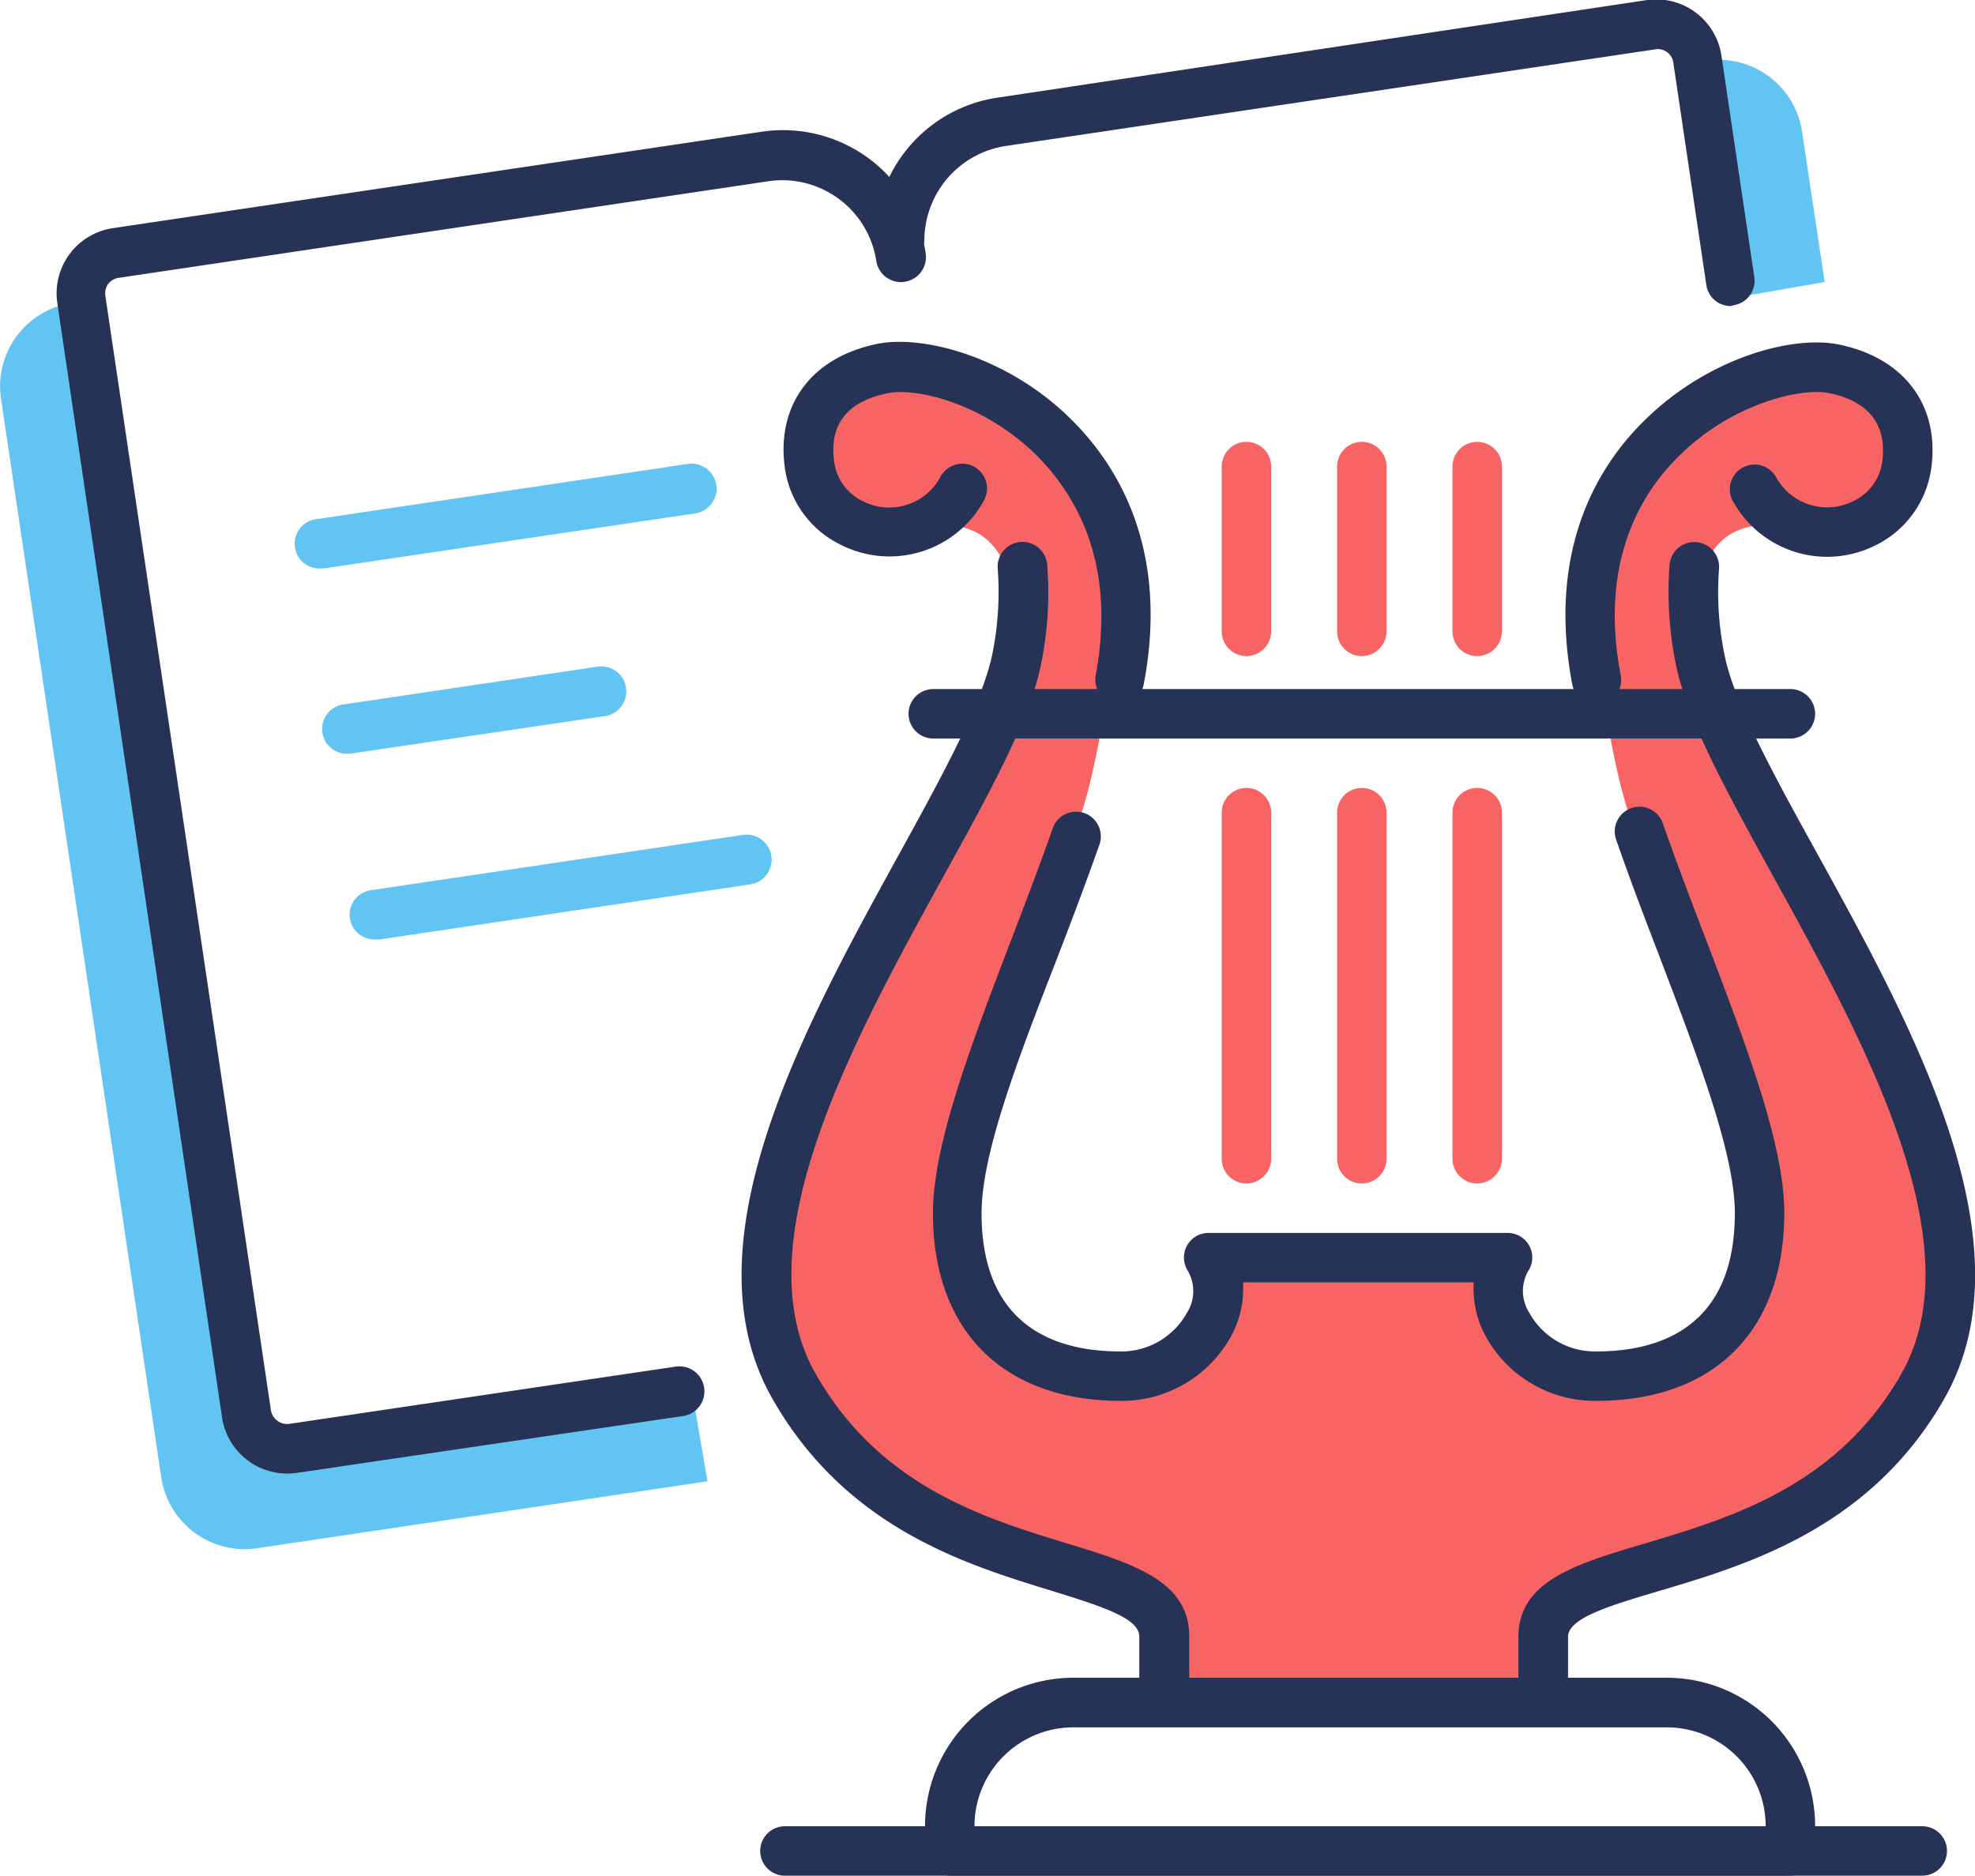 <svg xmlns="http://www.w3.org/2000/svg" viewBox="0 0 119.82 113.81"><defs><style>.cls-1{fill:#f86464;}.cls-2{fill:#61c4f2;}.cls-3{fill:#263357;}</style></defs><g id="Слой_2" data-name="Слой 2"><g id="icons"><path class="cls-1" d="M112.12,58.81c-2.64-6.71-8-13-9-24,1-2,1.75-2.78,4-3,2.94,2,5.32.24,6.91-1.24,1.8-1.67,3.09-3.76.09-6.76s-8-1.28-11,1a15.27,15.27,0,0,0-6,9s-1,4,1,13,9,19,9,25-4.7,11.14-7.7,11.56c-2.7.38-7.3.44-9.3-6.56H74.29c-1.17,8-6.6,6.94-9.3,6.56-3-.42-7.7-5.56-7.7-11.56s7-16,9-25,1-13,1-13a15.31,15.31,0,0,0-6-9c-3-2.28-8-4-11-1s-1.71,5.09.09,6.76c1.59,1.48,4,3.26,6.91,1.24,2.24.22,3,1,4,3-1,11-6.37,17.29-9,24-3.53,9-7,11-6,22,1.86,5.25,4.36,7.12,9,10,3.84,2.37,14,6,15,7s1,5,1,5H93.12s0-4,1-5,11.16-4.63,15-7c4.64-2.88,7.13-4.75,9-10C119.12,69.81,115.65,67.8,112.12,58.81Z"/><path class="cls-2" d="M110.7,17.11,109.33,8a5.12,5.12,0,0,0-5.85-4.31L105.6,18Z"/><path class="cls-2" d="M41.88,83.78,17.16,87.45a2.46,2.46,0,0,1-2.79-2.07l-10-67A5.12,5.12,0,0,0,.06,24.18L9.78,89.63a5.12,5.12,0,0,0,5.82,4.31l27.32-4.06Z"/><path class="cls-2" d="M19.49,34.49a1.5,1.5,0,0,1-.22-3l22.46-3.34a1.5,1.5,0,0,1,.45,3L19.71,34.48Z"/><path class="cls-2" d="M22.82,57a1.5,1.5,0,0,1-.21-3l22.46-3.34a1.5,1.5,0,0,1,.45,3L23.05,57Z"/><path class="cls-2" d="M21.15,45.73a1.5,1.5,0,0,1-.21-3l15.32-2.28a1.5,1.5,0,0,1,.44,3L21.38,45.71Z"/><path class="cls-3" d="M17.38,89.41A4,4,0,0,1,13.47,86l-10-67.66a4,4,0,0,1,3.33-4.49L46.16,8a8.75,8.75,0,0,1,10,7.38,1.5,1.5,0,0,1-3,.44A5.77,5.77,0,0,0,46.6,11L7.19,16.86a1,1,0,0,0-.63.37,1,1,0,0,0-.17.71L16.44,85.59a1,1,0,0,0,1.08.81L41,82.92a1.5,1.5,0,0,1,.44,3L18,89.37A4,4,0,0,1,17.38,89.41Z"/><path class="cls-3" d="M105,18.57a1.49,1.49,0,0,1-1.48-1.28l-2-13.47A.95.95,0,0,0,100.38,3L61,8.86a5.81,5.81,0,0,0-4.92,5.66,1.5,1.5,0,0,1-3,0,8.71,8.71,0,0,1,7.47-8.6L99.94,0a4,4,0,0,1,4.49,3.33l2,13.48a1.5,1.5,0,0,1-1.26,1.71Z"/><path class="cls-3" d="M70.62,103.81a1.5,1.5,0,0,1-1.5-1.5v-3c0-1.08-2-1.76-5.26-2.77-5.29-1.62-12.53-3.83-17-11.67-5.35-9.37,1.9-22.54,7.73-33.12,2.58-4.69,5-9.13,5.6-12a18.89,18.89,0,0,0,.34-5.24,1.5,1.5,0,1,1,3-.25,21.49,21.49,0,0,1-.38,6.08c-.66,3.31-3.1,7.73-5.92,12.85-5.46,9.92-12.26,22.27-7.74,30.18,3.89,6.81,10.2,8.74,15.28,10.29,4,1.22,7.38,2.27,7.38,5.64v3A1.51,1.51,0,0,1,70.62,103.81Z"/><path class="cls-3" d="M93.62,103.81a1.5,1.5,0,0,1-1.5-1.5v-3c0-3.38,3.51-4.42,7.58-5.63,5.24-1.56,11.75-3.49,15.64-10.3,4.52-7.91-2.28-20.26-7.75-30.18-2.81-5.12-5.25-9.54-5.91-12.85a21.88,21.88,0,0,1-.39-6.08,1.5,1.5,0,1,1,3,.25,18.89,18.89,0,0,0,.34,5.24c.57,2.86,3,7.3,5.6,12,5.83,10.58,13.08,23.75,7.72,33.12-4.48,7.85-11.94,10.07-17.38,11.68-2.92.87-5.44,1.62-5.44,2.76v3A1.51,1.51,0,0,1,93.62,103.81Z"/><path class="cls-3" d="M68,42.73a1.33,1.33,0,0,1-.28,0A1.51,1.51,0,0,1,66.47,41c1.29-6.86-1.23-11-3.56-13.35-3.22-3.18-7.31-4.15-9.06-3.79s-3.6,1.31-3.25,4.1a3.09,3.09,0,0,0,1.69,2.42,3.52,3.52,0,0,0,4.76-1.44,1.5,1.5,0,0,1,2.66,1.4A6.53,6.53,0,0,1,51,33.05a6.12,6.12,0,0,1-3.4-4.78c-.47-3.78,1.7-6.61,5.64-7.41,2.86-.56,8,.85,11.76,4.6,2.85,2.82,5.93,7.89,4.4,16A1.51,1.51,0,0,1,68,42.73Z"/><path class="cls-3" d="M96.85,85a7.56,7.56,0,0,1-6.71-3.91,6,6,0,0,1-.73-3.28h-14a6,6,0,0,1-.73,3.28A7.57,7.57,0,0,1,68,85c-7.14,0-11.4-4.26-11.4-11.39,0-4.15,2.29-10.15,4.72-16.51.86-2.24,1.75-4.57,2.55-6.85a1.5,1.5,0,1,1,2.83,1c-.82,2.33-1.71,4.67-2.58,6.93C61.75,64.26,59.55,70,59.55,73.61c0,6.93,4.57,8.39,8.4,8.39A4.54,4.54,0,0,0,72,79.67a2.45,2.45,0,0,0,.08-2.53A1.52,1.52,0,0,1,72,75.6a1.49,1.49,0,0,1,1.32-.79H91.46a1.49,1.49,0,0,1,1.24,2.33,2.46,2.46,0,0,0,.09,2.53A4.54,4.54,0,0,0,96.85,82c3.83,0,8.4-1.46,8.4-8.39,0-3.59-2.2-9.34-4.52-15.44-.91-2.36-1.84-4.8-2.68-7.22a1.5,1.5,0,0,1,2.83-1c.83,2.38,1.75,4.8,2.65,7.14,2.42,6.36,4.72,12.36,4.72,16.51C108.25,80.74,104,85,96.85,85Z"/><path class="cls-3" d="M96.85,42.73a1.5,1.5,0,0,1-1.47-1.23c-1.53-8.15,1.55-13.22,4.4-16,3.8-3.75,8.89-5.17,11.76-4.6,3.94.8,6.11,3.63,5.64,7.41a6.14,6.14,0,0,1-3.4,4.78,6.53,6.53,0,0,1-8.69-2.76,1.5,1.5,0,0,1,2.65-1.4,3.53,3.53,0,0,0,4.77,1.44,3.09,3.09,0,0,0,1.69-2.42c.34-2.79-1.58-3.77-3.25-4.1s-5.84.61-9.06,3.79C99.56,29.91,97,34.09,98.33,41a1.51,1.51,0,0,1-1.2,1.75Z"/><path class="cls-1" d="M89.62,71.81a1.5,1.5,0,0,1-1.5-1.5v-21a1.5,1.5,0,0,1,3,0v21A1.51,1.51,0,0,1,89.62,71.81Z"/><path class="cls-1" d="M89.62,39.81a1.5,1.5,0,0,1-1.5-1.5v-10a1.5,1.5,0,0,1,3,0v10A1.51,1.51,0,0,1,89.62,39.81Z"/><path class="cls-1" d="M82.62,71.81a1.5,1.5,0,0,1-1.5-1.5v-21a1.5,1.5,0,0,1,3,0v21A1.51,1.51,0,0,1,82.62,71.81Z"/><path class="cls-1" d="M82.62,39.81a1.5,1.5,0,0,1-1.5-1.5v-10a1.5,1.5,0,0,1,3,0v10A1.51,1.51,0,0,1,82.62,39.81Z"/><path class="cls-1" d="M75.62,71.81a1.5,1.5,0,0,1-1.5-1.5v-21a1.5,1.5,0,0,1,3,0v21A1.51,1.51,0,0,1,75.62,71.81Z"/><path class="cls-1" d="M75.62,39.81a1.5,1.5,0,0,1-1.5-1.5v-10a1.5,1.5,0,0,1,3,0v10A1.51,1.51,0,0,1,75.62,39.81Z"/><path class="cls-3" d="M108.62,44.81h-52a1.5,1.5,0,0,1,0-3h52a1.5,1.5,0,0,1,0,3Z"/><path class="cls-3" d="M116.62,113.81h-69a1.5,1.5,0,0,1,0-3h69a1.5,1.5,0,0,1,0,3Z"/><path class="cls-3" d="M108.62,113.81h-51a1.5,1.5,0,0,1-1.5-1.5V110.8a9,9,0,0,1,9-9h36a9,9,0,0,1,9,9v1.51A1.51,1.51,0,0,1,108.62,113.81Zm-49.5-3h48a6,6,0,0,0-6-6h-36a6,6,0,0,0-6,6Z"/></g></g></svg>